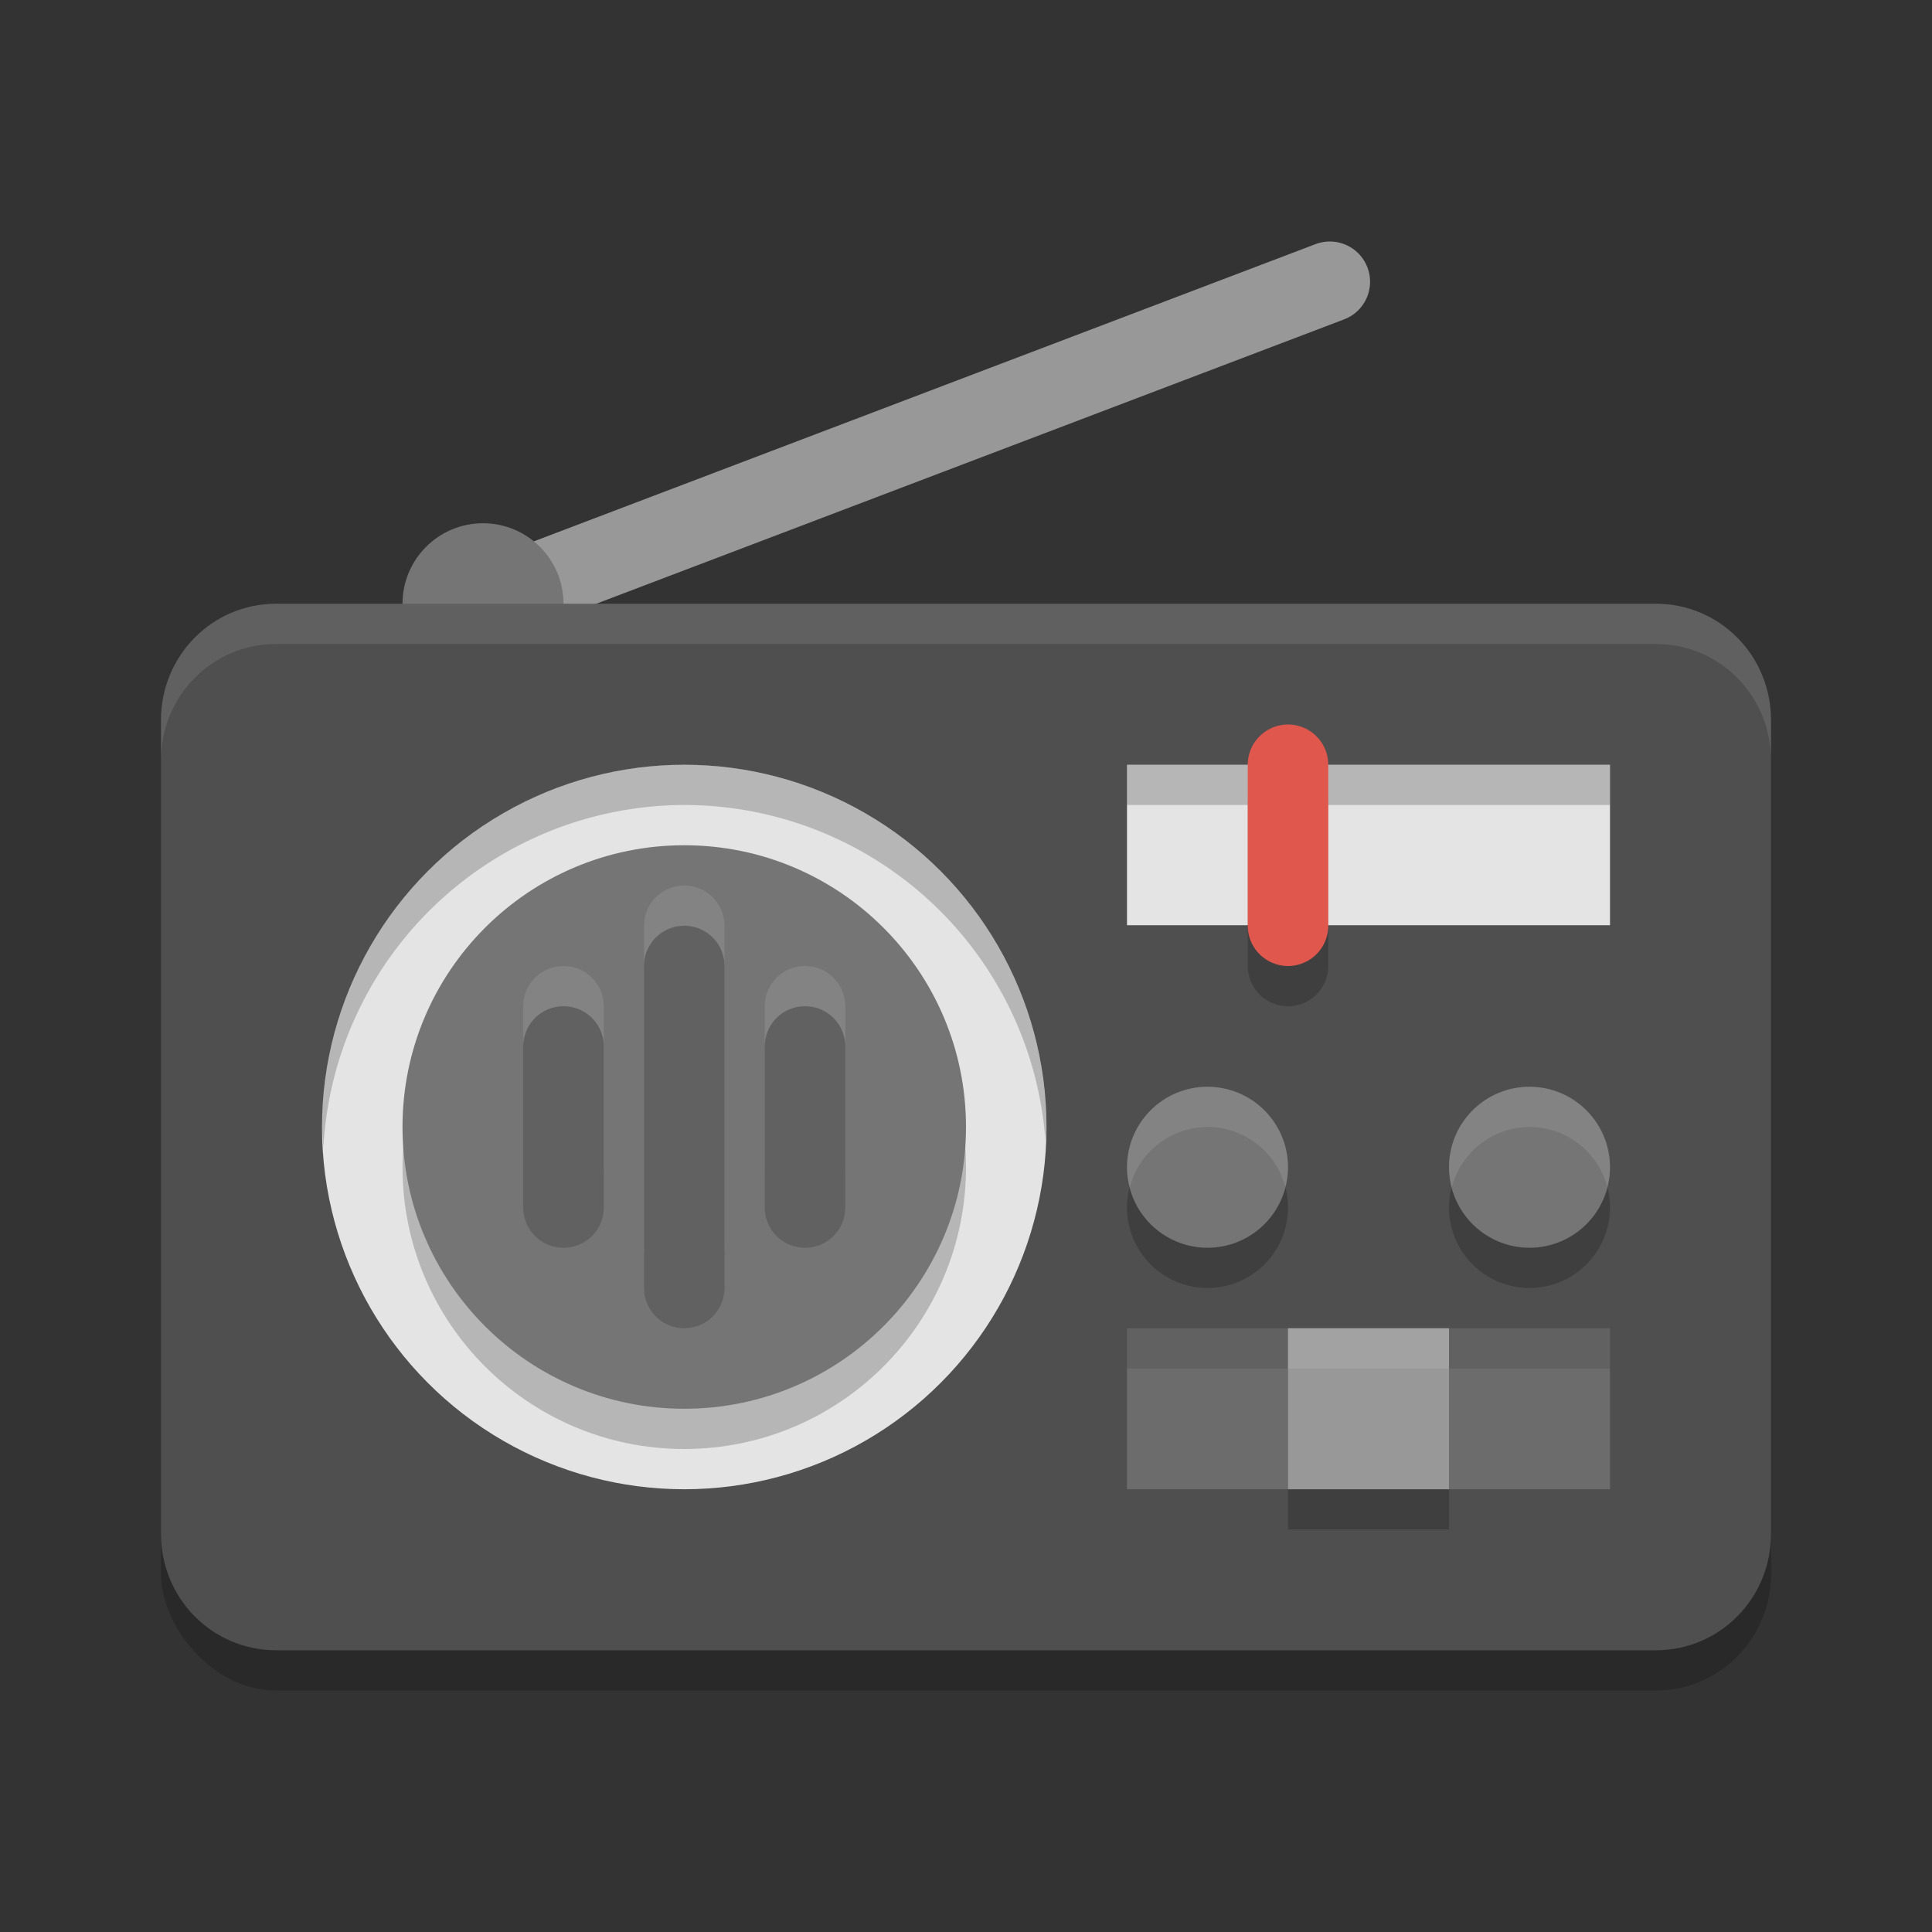 <svg xmlns="http://www.w3.org/2000/svg" width="48" height="48" version="1.1">
 <rect width="100%" height="100%" fill="#333333" stroke="none"/>
 <path style="fill:none;stroke:#989898;stroke-width:2;stroke-linecap:round" d="M 12,15 33.039,7"/>
 <rect style="opacity:0.2" width="40" height="26" x="4" y="16" rx="2.857" ry="2.889"/>
 <circle style="fill:#757575" cx="12" cy="15" r="2"/>
 <path style="fill:#4f4f4f" d="M 6.857 15 C 5.275 15 4 16.288 4 17.889 L 4 38.111 C 4 39.712 5.275 41 6.857 41 L 30 41 L 41.143 41 C 42.725 41 44 39.712 44 38.111 L 44 17.889 C 44 16.288 42.725 15 41.143 15 L 30 15 L 6.857 15 z"/>
 <circle style="opacity:0.2" cx="30" cy="30" r="2"/>
 <circle style="fill:#757575" cx="30" cy="29" r="2"/>
 <circle style="opacity:0.2" cx="38" cy="30" r="2"/>
 <circle style="fill:#757575" cx="38" cy="29" r="2"/>
 <path style="fill:#ffffff;opacity:0.1" d="M 30 27 A 2 2 0 0 0 28 29 A 2 2 0 0 0 28.07 29.5 A 2 2 0 0 1 30 28 A 2 2 0 0 1 31.934 29.492 A 2 2 0 0 0 32 29 A 2 2 0 0 0 30 27 z M 38 27 A 2 2 0 0 0 36 29 A 2 2 0 0 0 36.07 29.5 A 2 2 0 0 1 38 28 A 2 2 0 0 1 39.934 29.492 A 2 2 0 0 0 40 29 A 2 2 0 0 0 38 27 z"/>
 <circle style="fill:#e4e4e4" cx="17" cy="28" r="9"/>
 <path style="opacity:0.2" d="M 17 19 A 9 9 0 0 0 8 28 A 9 9 0 0 0 8.035 28.5 A 9 9 0 0 1 17 20 A 9 9 0 0 1 25.975 28.359 A 9 9 0 0 0 26 28 A 9 9 0 0 0 17 19 z"/>
 <circle style="opacity:0.2" cx="17" cy="29" r="7"/>
 <circle style="fill:#757575" cx="17" cy="28" r="7"/>
 <rect style="fill:#6c6c6c" width="12" height="4" x="28" y="33"/>
 <rect style="opacity:0.1" width="12" height="1" x="28" y="33"/>
 <rect style="fill:#e4e4e4" width="12" height="3.987" x="28" y="19"/>
 <rect style="opacity:0.2" width="12" height="1" x="28" y="19"/>
 <path style="fill:none;stroke:#000000;stroke-width:2;stroke-linecap:round;stroke-linejoin:bevel;opacity:0.2" d="M 32,24 V 20"/>
 <path style="fill:none;stroke:#df574d;stroke-width:2;stroke-linecap:round;stroke-linejoin:bevel" d="M 32,23 V 19"/>
 <path style="fill:none;stroke:#ffffff;stroke-width:2;stroke-linecap:round;opacity:0.1" d="M 17,31 V 23"/>
 <path style="fill:none;stroke:#616161;stroke-width:2;stroke-linecap:round" d="M 17,32 V 24"/>
 <path style="fill:none;stroke:#ffffff;stroke-width:2.002;stroke-linecap:round;opacity:0.1" d="M 20,29 V 25"/>
 <path style="fill:none;stroke:#616161;stroke-width:2.002;stroke-linecap:round" d="M 20,30 V 26"/>
 <path style="fill:none;stroke:#ffffff;stroke-width:2.002;stroke-linecap:round;opacity:0.1" d="M 14,29 V 25"/>
 <path style="fill:none;stroke:#616161;stroke-width:2.002;stroke-linecap:round" d="M 14,30 V 26"/>
 <rect style="opacity:0.2" width="4" height="4" x="32" y="34"/>
 <rect style="fill:#989898" width="4" height="4" x="32" y="33"/>
 <rect style="opacity:0.1;fill:#ffffff" width="4" height="1" x="32" y="33"/>
 <path style="opacity:0.1;fill:#ffffff" d="M 6.857,15 C 5.275,15 4,16.288 4,17.889 v 1 C 4,17.288 5.275,16 6.857,16 H 41.143 C 42.725,16 44,17.288 44,18.889 v -1 C 44,16.288 42.725,15 41.143,15 Z"/>
</svg>
